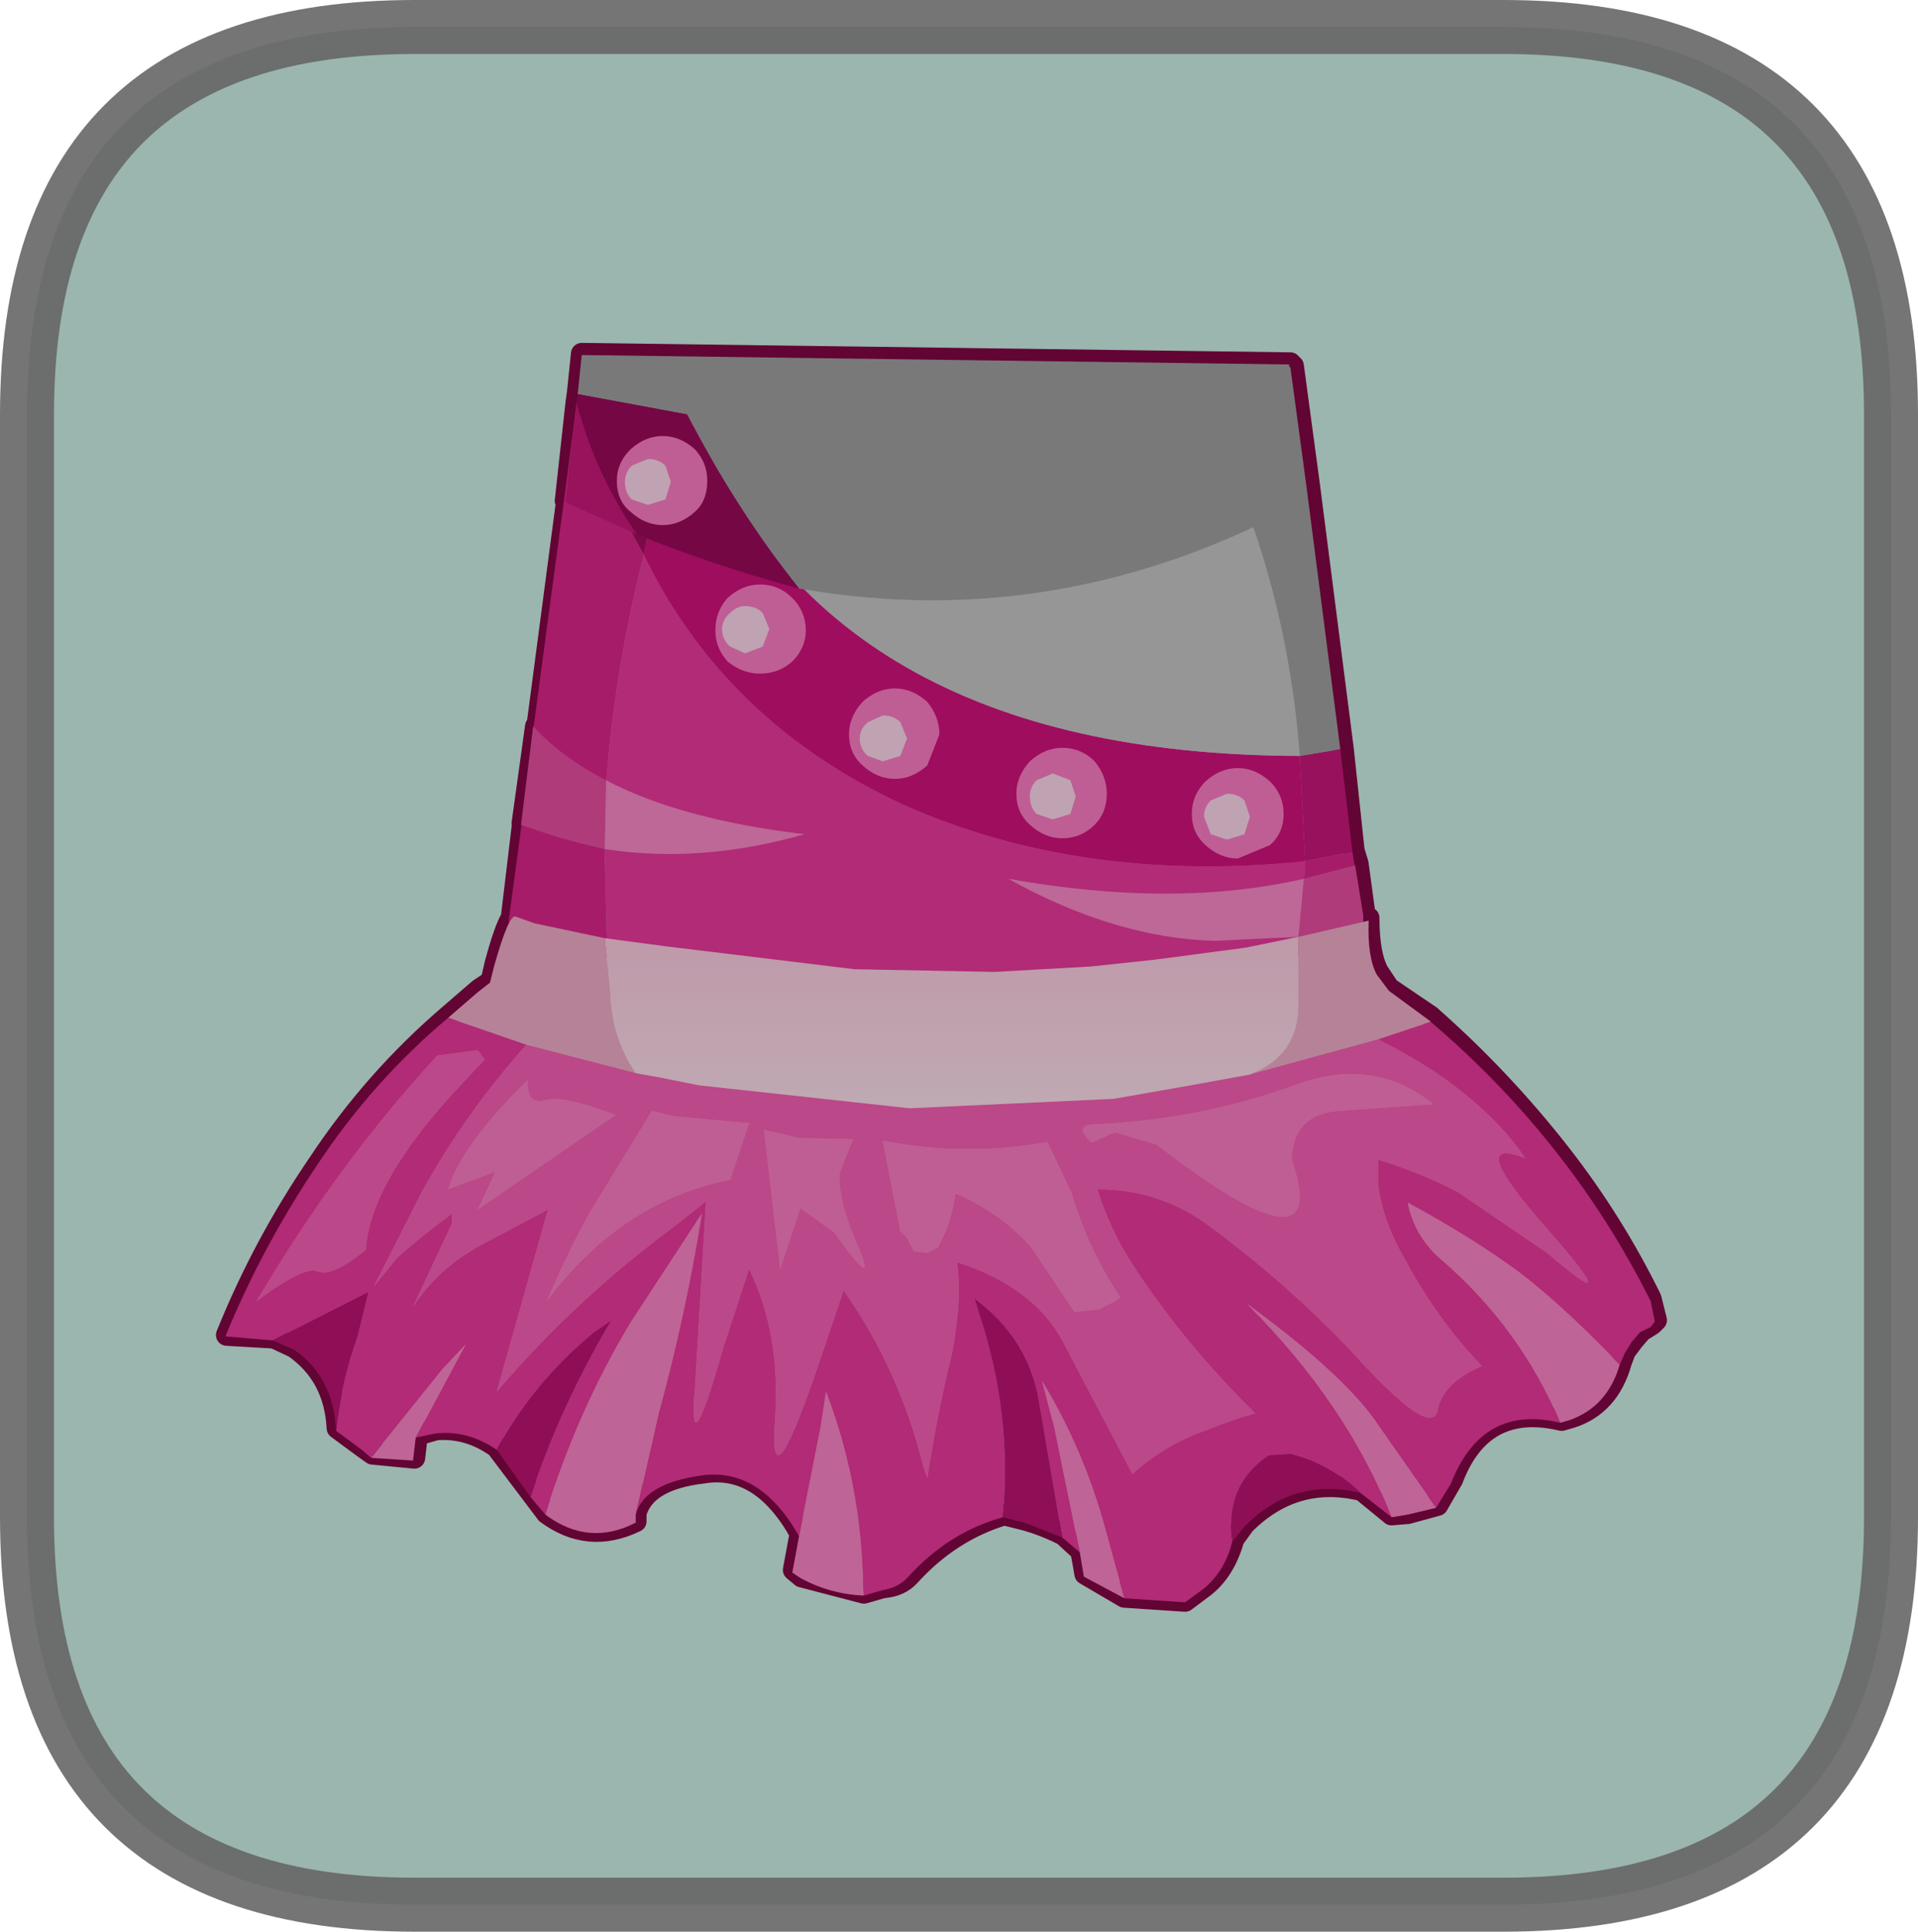<?xml version="1.0" encoding="UTF-8" standalone="no"?>
<svg xmlns:xlink="http://www.w3.org/1999/xlink" height="71.55px" width="71.05px" xmlns="http://www.w3.org/2000/svg">
  <g transform="matrix(1.0, 0.0, 0.0, 1.0, 8.35, 13.1)">
    <path d="M47.35 -12.1 Q61.7 -12.1 61.7 2.25 L61.7 43.1 Q61.7 57.45 47.35 57.45 L7.0 57.45 Q-7.35 57.45 -7.35 43.1 L-7.35 2.25 Q-7.35 -12.1 7.0 -12.1 L47.35 -12.1" fill="#cff3e8" fill-rule="evenodd" stroke="none"/>
    <path d="M15.65 36.3 L15.65 36.2 15.75 36.4 15.65 36.3" fill="url(#gradient0)" fill-rule="evenodd" stroke="none"/>
    <path d="M15.65 36.3 L15.75 36.4" fill="none" stroke="#660000" stroke-linecap="round" stroke-linejoin="round" stroke-width="0.05"/>
    <path d="M41.4 14.65 L41.8 18.4 41.95 18.9 42.2 20.75 42.25 20.95 42.35 20.9 Q42.35 22.25 42.7 22.9 L43.1 23.5 44.65 24.55 44.7 24.6 Q47.3 26.9 49.45 29.65 51.4 32.15 52.8 35.0 L53.0 35.8 52.85 35.95 52.45 36.2 52.15 36.55 51.85 36.95 51.7 37.35 Q51.25 38.95 49.85 39.4 L49.5 39.5 Q46.55 38.8 45.45 41.7 L44.9 42.65 43.8 42.95 43.2 43.0 42.1 42.1 Q39.6 41.5 37.75 43.35 L37.35 43.9 Q37.0 45.15 36.15 45.75 L35.55 46.2 33.3 46.05 31.85 45.2 31.7 44.35 31.05 43.75 Q30.35 43.4 29.65 43.2 L28.85 43.0 Q26.85 43.6 25.35 45.25 25.0 45.65 24.35 45.7 L23.65 45.9 21.35 45.3 21.05 45.05 21.3 43.7 Q19.85 41.1 17.7 41.45 15.55 41.7 15.2 42.95 L15.2 43.25 Q13.45 44.1 11.9 42.95 L10.05 40.5 Q9.0 39.75 7.8 39.85 L7.1 40.05 7.0 40.9 5.45 40.75 5.1 40.5 4.15 39.8 Q4.05 37.85 2.55 36.8 L1.8 36.45 0.05 36.35 Q1.4 33.0 3.45 30.0 5.5 26.9 8.3 24.5 L9.4 23.55 9.85 23.25 10.0 22.6 Q10.35 21.3 10.6 20.9 L11.0 17.55 11.05 17.4 11.0 17.4 11.5 13.8 11.55 13.8 12.65 5.45 12.6 5.45 13.0 1.8 13.05 1.45 13.2 0.0 39.45 0.35 39.45 0.45 39.55 0.45 40.15 4.9 41.4 14.65" fill="#ee90b6" fill-rule="evenodd" stroke="none"/>
    <path d="M41.4 14.65 L40.15 4.9 39.55 0.45 39.45 0.45 39.45 0.35 13.2 0.0 13.05 1.45 13.0 1.8 12.6 5.45 12.65 5.45 11.55 13.8 11.5 13.8 11.0 17.4 11.05 17.4 11.0 17.55 10.6 20.9 Q10.35 21.3 10.0 22.6 L9.85 23.25 9.4 23.55 8.3 24.5 Q5.5 26.9 3.45 30.0 1.4 33.0 0.05 36.35 L1.8 36.45 2.55 36.8 Q4.05 37.85 4.15 39.8 L5.1 40.5 5.45 40.75 7.0 40.9 7.1 40.05 7.8 39.85 Q9.0 39.75 10.05 40.5 L11.9 42.95 Q13.45 44.1 15.2 43.25 L15.2 42.95 Q15.55 41.7 17.7 41.45 19.85 41.1 21.3 43.7 L21.05 45.05 21.35 45.3 23.65 45.9 24.35 45.7 Q25.0 45.65 25.35 45.25 26.85 43.6 28.85 43.0 L29.65 43.2 Q30.35 43.4 31.05 43.75 L31.7 44.35 31.85 45.2 33.3 46.05 35.55 46.2 36.15 45.75 Q37.0 45.15 37.35 43.9 L37.75 43.35 Q39.6 41.5 42.1 42.1 L43.2 43.0 43.8 42.95 44.9 42.65 45.45 41.7 Q46.55 38.8 49.5 39.5 L49.85 39.4 Q51.25 38.95 51.7 37.35 L51.85 36.95 52.15 36.55 52.45 36.2 52.85 35.95 53.0 35.8 52.8 35.0 Q51.4 32.15 49.45 29.65 47.3 26.9 44.7 24.6 L44.65 24.55 43.1 23.5 42.7 22.9 Q42.35 22.25 42.35 20.9 L42.25 20.95 42.2 20.75 41.95 18.9 41.8 18.4 41.4 14.65 Z" fill="none" stroke="#830645" stroke-linecap="round" stroke-linejoin="round" stroke-width="0.8"/>
    <path d="M41.75 18.45 L40.0 18.8 39.8 14.9 41.3 14.65 41.75 18.45" fill="#c9177b" fill-rule="evenodd" stroke="none"/>
    <path d="M41.75 18.45 L41.85 19.1 42.15 20.95 42.15 21.2 42.3 21.95 42.15 21.75 39.65 22.35 39.75 21.75 39.95 19.65 40.0 18.8 41.75 18.45 M14.15 22.35 L10.5 21.65 10.5 20.95 10.95 17.6 11.4 13.95 12.6 5.0 13.0 1.9 Q14.05 4.9 15.5 7.45 14.4 11.8 14.1 16.0 L14.05 18.5 14.15 22.35" fill="#de268c" fill-rule="evenodd" stroke="none"/>
    <path d="M40.0 18.8 L39.95 19.65 39.75 21.75 39.65 22.35 Q27.0 24.75 14.15 22.35 L14.05 18.5 14.1 16.0 Q14.4 11.8 15.5 7.45 18.5 13.65 25.1 16.7 31.7 19.65 40.0 18.8" fill="#ec3a9d" fill-rule="evenodd" stroke="none"/>
    <path d="M39.8 14.9 L40.0 18.8 Q31.7 19.65 25.1 16.7 18.5 13.65 15.5 7.45 L16.65 1.8 17.15 1.9 Q22.0 14.85 39.8 14.9" fill="#d4117e" fill-rule="evenodd" stroke="none"/>
    <path d="M35.3 0.45 L39.45 0.5 40.05 4.95 41.3 14.65 39.8 14.9 Q39.2 7.0 35.3 0.45" fill="#a2a2a2" fill-rule="evenodd" stroke="none"/>
    <path d="M13.1 1.25 L13.2 0.15 16.8 0.25 35.3 0.45 Q39.2 7.0 39.8 14.9 22.0 14.85 17.15 1.9 L16.65 1.8 13.1 1.25" fill="#c8c8c8" fill-rule="evenodd" stroke="none"/>
    <path d="M13.0 1.9 L13.05 1.6 13.1 1.25 16.65 1.8 15.5 7.45 Q14.05 4.9 13.0 1.9" fill="#a60d62" fill-rule="evenodd" stroke="none"/>
    <path d="M13.0 1.9 L13.05 1.6" fill="none" stroke="#830645" stroke-linecap="round" stroke-linejoin="round" stroke-width="0.5"/>
    <path d="M13.05 1.5 L13.2 0.05 39.4 0.4 40.0 5.45 Q31.0 10.4 21.25 8.7 18.95 5.8 17.1 2.25 L13.05 1.5" fill="#a2a2a2" fill-rule="evenodd" stroke="none"/>
    <path d="M13.05 1.5 L17.1 2.25 Q18.95 5.8 21.25 8.7 18.1 7.85 15.25 6.7 13.7 4.5 13.0 1.8 L13.05 1.5" fill="#9c0a5b" fill-rule="evenodd" stroke="none"/>
    <path d="M15.25 6.7 L12.6 5.5 13.0 1.8 Q13.7 4.5 15.25 6.7" fill="#cb187b" fill-rule="evenodd" stroke="none"/>
    <path d="M21.0 11.4 Q20.5 11.85 19.8 11.85 19.15 11.85 18.6 11.4 18.15 10.9 18.15 10.25 18.15 9.55 18.6 9.05 19.15 8.55 19.8 8.55 20.5 8.55 21.0 9.05 21.5 9.55 21.5 10.25 21.5 10.9 21.0 11.4" fill="#ff7ec5" fill-rule="evenodd" stroke="none"/>
    <path d="M24.8 12.4 Q25.45 12.4 26.0 12.9 26.45 13.45 26.45 14.1 L26.0 15.25 Q25.45 15.75 24.8 15.75 24.15 15.75 23.6 15.25 23.1 14.8 23.1 14.1 23.1 13.45 23.6 12.9 24.15 12.4 24.8 12.4" fill="#ff7ec5" fill-rule="evenodd" stroke="none"/>
    <path d="M32.2 15.1 Q32.65 15.65 32.65 16.3 32.65 17.0 32.2 17.45 31.7 17.95 31.0 17.95 30.35 17.95 29.8 17.45 29.3 17.0 29.3 16.3 29.3 15.65 29.8 15.1 30.35 14.6 31.0 14.6 31.7 14.6 32.2 15.1" fill="#ff7ec5" fill-rule="evenodd" stroke="none"/>
    <path d="M36.3 15.85 Q36.85 15.35 37.5 15.35 38.15 15.35 38.7 15.85 39.2 16.35 39.2 17.05 39.2 17.75 38.7 18.2 L37.5 18.7 Q36.85 18.7 36.3 18.2 35.8 17.75 35.8 17.05 35.8 16.35 36.3 15.85" fill="#ff7ec5" fill-rule="evenodd" stroke="none"/>
    <path d="M18.4 10.2 Q18.4 9.85 18.7 9.6 18.95 9.35 19.25 9.35 19.65 9.35 19.9 9.6 L20.15 10.2 19.9 10.85 19.25 11.1 18.7 10.85 Q18.4 10.6 18.4 10.2" fill="#ffd9ee" fill-rule="evenodd" stroke="none"/>
    <path d="M23.8 13.65 L24.35 13.4 Q24.75 13.4 25.0 13.65 L25.25 14.25 25.0 14.9 24.35 15.1 23.8 14.9 Q23.5 14.65 23.5 14.25 23.5 13.9 23.8 13.65" fill="#ffd9ee" fill-rule="evenodd" stroke="none"/>
    <path d="M31.3 15.8 L31.5 16.4 31.3 17.05 30.65 17.25 30.05 17.05 Q29.8 16.8 29.8 16.4 29.8 16.05 30.05 15.8 L30.65 15.55 31.3 15.8" fill="#ffd9ee" fill-rule="evenodd" stroke="none"/>
    <path d="M36.5 17.8 L36.25 17.15 Q36.25 16.8 36.5 16.55 L37.1 16.3 Q37.5 16.3 37.75 16.55 L37.95 17.15 37.75 17.8 37.1 18.0 36.5 17.8" fill="#ffd9ee" fill-rule="evenodd" stroke="none"/>
    <path d="M15.0 3.55 Q15.55 3.05 16.2 3.05 16.85 3.05 17.4 3.55 17.85 4.05 17.85 4.7 17.85 5.45 17.4 5.85 16.85 6.35 16.2 6.35 15.55 6.35 15.0 5.85 14.5 5.45 14.5 4.7 14.5 4.05 15.0 3.55" fill="#ff7ec5" fill-rule="evenodd" stroke="none"/>
    <path d="M15.05 4.15 L15.65 3.9 Q16.05 3.9 16.3 4.15 L16.5 4.75 16.3 5.4 15.65 5.6 15.05 5.4 Q14.8 5.15 14.8 4.75 14.8 4.4 15.05 4.15" fill="#ffd9ee" fill-rule="evenodd" stroke="none"/>
    <path d="M39.95 19.45 L41.85 18.95 42.15 20.8 42.15 21.05 39.75 21.6 39.95 19.45 M14.1 15.8 L14.05 18.35 Q12.45 18.0 10.95 17.45 L11.4 13.8 Q12.45 14.95 14.1 15.8" fill="#e94fa4" fill-rule="evenodd" stroke="none"/>
    <path d="M39.95 19.45 L39.75 21.6 36.65 21.75 Q32.95 21.65 29.0 19.45 35.15 20.55 39.95 19.45 M14.05 18.35 L14.1 15.8 Q16.85 17.25 21.45 17.8 17.6 18.9 14.05 18.35" fill="#fc8bca" fill-rule="evenodd" stroke="none"/>
    <path d="M39.75 21.6 L42.35 21.0 Q42.3 22.35 42.65 23.0 L43.1 23.6 44.6 24.7 44.65 24.75 42.7 25.4 41.6 25.7 37.95 26.7 Q39.75 26.0 39.75 24.15 L39.75 21.6 M8.25 24.6 L9.35 23.65 9.8 23.3 9.95 22.7 Q10.5 20.75 10.75 20.85 L11.45 21.1 14.05 21.65 14.25 23.65 Q14.3 25.35 15.2 26.65 L11.15 25.6 8.25 24.6" fill="#f3aeca" fill-rule="evenodd" stroke="none"/>
    <path d="M44.65 24.75 Q47.3 27.0 49.4 29.7 51.35 32.2 52.8 35.1 L52.95 35.85 52.8 36.05 52.4 36.25 52.1 36.6 51.85 37.0 51.65 37.45 Q49.25 34.95 47.55 33.75 45.85 32.55 43.8 31.45 44.05 32.75 45.15 33.65 48.0 36.15 49.45 39.6 46.55 38.9 45.4 41.85 L44.85 42.75 42.75 39.75 Q41.55 37.9 37.85 35.2 41.55 38.9 43.2 43.1 L42.05 42.2 Q40.9 41.1 39.45 40.75 L38.65 40.8 Q37.0 41.9 37.3 44.0 37.0 45.2 36.1 45.85 L35.55 46.25 33.3 46.1 32.6 43.55 Q31.8 40.6 30.25 38.05 L30.7 39.75 31.65 44.4 31.0 43.85 30.1 38.6 Q29.65 36.4 27.75 35.0 L27.95 35.65 Q29.15 39.3 28.8 43.1 26.8 43.65 25.3 45.3 24.95 45.7 24.35 45.8 L23.65 46.0 23.6 45.0 Q23.45 41.6 22.25 38.45 L22.05 39.75 21.25 43.8 Q19.8 41.25 17.65 41.55 15.5 41.85 15.2 43.0 L16.05 39.25 Q17.05 35.6 17.65 31.85 L15.0 35.9 Q13.05 39.15 11.85 43.0 L11.3 42.35 Q12.4 39.0 14.3 35.8 L13.65 36.25 Q11.4 38.1 10.05 40.6 8.95 39.85 7.75 40.0 L7.05 40.15 8.9 36.7 8.05 37.6 5.4 40.9 5.05 40.6 4.1 39.9 Q4.3 38.05 4.9 36.4 L5.3 34.75 1.75 36.55 0.0 36.4 Q1.35 33.1 3.4 30.05 5.45 26.95 8.25 24.6 L11.15 25.6 Q8.95 28.05 7.3 31.0 L5.5 34.55 6.35 33.5 Q7.3 32.65 8.4 31.85 L8.4 32.2 6.95 35.3 Q7.9 33.85 9.5 33.0 L11.95 31.7 10.05 38.45 Q12.95 35.05 16.6 32.35 L17.8 31.4 17.4 38.2 Q17.1 41.55 18.45 36.8 L19.4 33.9 Q20.6 36.35 20.35 39.6 20.15 42.75 21.9 37.65 L22.9 34.7 Q24.95 37.6 25.85 41.2 L26.0 41.65 Q26.4 39.1 26.9 37.1 27.3 35.1 27.1 33.65 29.9 34.55 31.0 36.55 L33.6 41.5 Q34.8 40.4 36.4 39.85 37.25 39.5 38.15 39.25 35.45 36.6 33.55 33.65 32.75 32.4 32.3 30.95 34.65 30.95 36.5 32.35 39.4 34.5 41.8 37.05 44.65 40.2 44.9 39.15 45.1 38.1 46.55 37.5 44.9 35.8 43.7 33.55 42.9 32.2 42.7 30.8 L42.7 29.85 Q44.3 30.35 45.65 31.05 L48.95 33.3 Q52.0 35.9 48.95 32.4 45.85 28.9 48.15 29.8 47.35 28.6 46.0 27.5 44.7 26.4 42.7 25.4 L44.65 24.75 M7.85 26.0 Q4.2 29.95 1.15 35.1 2.95 33.75 3.45 34.0 3.95 34.2 5.2 33.2 5.35 30.65 8.8 27.0 L9.6 26.15 9.35 25.8 7.85 26.0" fill="#ec3a9d" fill-rule="evenodd" stroke="none"/>
    <path d="M37.95 26.7 L41.6 25.7 42.7 25.4 Q44.7 26.4 46.0 27.5 47.35 28.6 48.15 29.8 45.85 28.9 48.95 32.4 52.0 35.9 48.95 33.3 L45.65 31.05 Q44.3 30.35 42.7 29.85 L42.7 30.8 Q42.9 32.2 43.7 33.55 44.9 35.8 46.55 37.5 45.1 38.1 44.9 39.15 44.65 40.2 41.8 37.05 39.4 34.5 36.5 32.35 34.65 30.95 32.3 30.95 32.75 32.4 33.55 33.65 35.45 36.6 38.15 39.25 37.25 39.5 36.4 39.85 34.8 40.4 33.6 41.5 L31.0 36.55 Q29.9 34.55 27.1 33.65 27.3 35.1 26.9 37.1 26.4 39.1 26.0 41.65 L25.85 41.2 Q24.95 37.6 22.9 34.7 L21.9 37.65 Q20.15 42.75 20.35 39.6 20.6 36.35 19.4 33.9 L18.45 36.8 Q17.1 41.55 17.4 38.2 L17.8 31.4 16.6 32.35 Q12.95 35.05 10.05 38.45 L11.95 31.7 9.5 33.0 Q7.9 33.85 6.95 35.3 L8.4 32.2 8.4 31.85 Q7.3 32.65 6.35 33.5 L5.5 34.55 7.3 31.0 Q8.95 28.05 11.15 25.6 L15.2 26.65 16.05 26.8 17.55 27.1 25.35 27.95 32.9 27.6 35.75 27.1 37.95 26.7 M41.2 28.05 L44.75 27.8 Q42.5 26.0 39.6 27.1 36.0 28.4 32.05 28.55 L31.85 28.6 31.75 28.75 31.8 28.9 31.95 29.1 32.05 29.2 32.15 29.2 32.8 28.9 33.0 28.85 34.5 29.3 Q41.05 34.35 39.5 29.85 39.55 28.2 41.2 28.05 M15.8 28.05 L13.9 31.15 Q13.0 32.55 11.9 35.1 14.65 31.4 18.7 30.6 L19.4 28.5 16.65 28.25 15.8 28.05 M11.2 26.9 Q8.75 29.3 8.25 30.95 L10.0 30.3 9.35 31.7 14.45 28.2 Q12.5 27.45 11.85 27.65 11.15 27.85 11.2 26.9 M7.85 26.0 L9.35 25.8 9.6 26.15 8.8 27.0 Q5.35 30.65 5.2 33.2 3.95 34.2 3.45 34.0 2.95 33.75 1.15 35.1 4.2 29.95 7.85 26.0 M22.75 30.35 L23.25 29.1 21.25 29.05 19.95 28.75 20.55 33.9 21.3 31.65 22.55 32.55 Q24.2 34.85 23.45 33.1 22.7 31.4 22.75 30.35 M32.95 35.1 L33.15 34.95 Q31.95 33.15 31.35 31.1 L30.45 29.2 Q27.4 29.75 24.35 29.15 L25.0 32.5 25.25 32.75 25.5 33.25 26.0 33.3 26.4 33.1 26.75 32.35 26.95 31.65 27.05 31.1 Q28.75 31.85 29.85 33.1 L31.45 35.5 32.35 35.4 32.95 35.1" fill="#fa60b6" fill-rule="evenodd" stroke="none"/>
    <path d="M41.2 28.05 Q39.55 28.2 39.5 29.85 41.05 34.35 34.5 29.3 L33.0 28.85 32.8 28.9 32.15 29.2 32.05 29.2 31.95 29.1 31.8 28.9 31.75 28.75 31.85 28.6 32.05 28.55 Q36.0 28.4 39.6 27.1 42.5 26.0 44.75 27.8 L41.2 28.05 M15.8 28.05 L16.65 28.25 19.4 28.5 18.7 30.6 Q14.65 31.4 11.9 35.1 13.0 32.55 13.9 31.15 L15.8 28.05 M11.2 26.9 Q11.15 27.85 11.85 27.65 12.5 27.45 14.45 28.2 L9.35 31.7 10.0 30.3 8.25 30.95 Q8.75 29.3 11.2 26.9 M32.95 35.1 L32.35 35.4 31.45 35.5 29.85 33.1 Q28.75 31.85 27.05 31.1 L26.95 31.65 26.75 32.35 26.4 33.1 26.0 33.3 25.5 33.25 25.25 32.75 25.0 32.5 24.35 29.15 Q27.4 29.75 30.45 29.2 L31.35 31.1 Q31.95 33.15 33.15 34.95 L32.95 35.1 M22.75 30.35 Q22.7 31.4 23.45 33.1 24.2 34.85 22.55 32.55 L21.3 31.65 20.55 33.9 19.95 28.75 21.25 29.05 23.25 29.1 22.75 30.35" fill="#ff7ec5" fill-rule="evenodd" stroke="none"/>
    <path d="M51.65 37.45 Q51.2 39.0 49.8 39.5 L49.45 39.6 Q48.0 36.15 45.15 33.65 44.05 32.75 43.8 31.45 45.85 32.55 47.55 33.75 49.25 34.95 51.65 37.45 M44.85 42.75 L43.8 43.0 43.2 43.1 Q41.55 38.9 37.85 35.2 41.55 37.9 42.75 39.75 L44.85 42.75 M33.3 46.1 L31.8 45.3 31.65 44.4 30.7 39.75 30.25 38.05 Q31.8 40.6 32.6 43.55 L33.3 46.1 M23.65 46.0 Q22.4 45.95 21.3 45.35 L21.0 45.15 21.25 43.8 22.05 39.75 22.25 38.45 Q23.45 41.6 23.6 45.0 L23.65 46.0 M15.2 43.0 L15.2 43.3 Q13.45 44.2 11.85 43.0 13.05 39.15 15.0 35.9 L17.65 31.85 Q17.05 35.6 16.05 39.25 L15.2 43.0 M7.05 40.15 L6.95 41.0 5.4 40.9 8.05 37.6 8.9 36.7 7.05 40.15" fill="#ff85c8" fill-rule="evenodd" stroke="none"/>
    <path d="M14.05 21.65 L16.3 21.95 23.3 22.8 28.5 22.9 32.05 22.7 34.4 22.45 37.8 22.0 39.75 21.6 39.75 24.15 Q39.75 26.0 37.95 26.7 L35.75 27.1 32.9 27.6 25.35 27.95 17.55 27.1 16.05 26.8 15.2 26.65 Q14.3 25.35 14.25 23.65 L14.05 21.65" fill="url(#gradient1)" fill-rule="evenodd" stroke="none"/>
    <path d="M42.05 42.2 Q39.55 41.6 37.75 43.45 L37.3 44.0 Q37.0 41.9 38.65 40.8 L39.45 40.75 Q40.9 41.1 42.05 42.2 M31.0 43.85 L29.6 43.3 28.8 43.1 Q29.15 39.3 27.95 35.65 L27.75 35.0 Q29.65 36.4 30.1 38.6 L31.0 43.85 M11.3 42.35 L10.05 40.6 Q11.4 38.1 13.65 36.25 L14.3 35.8 Q12.4 39.0 11.3 42.35 M4.1 39.9 Q4.0 37.9 2.55 36.9 L1.75 36.55 5.3 34.75 4.9 36.4 Q4.3 38.05 4.1 39.9" fill="#bd1472" fill-rule="evenodd" stroke="none"/>
    <path d="M47.35 -12.1 Q61.7 -12.1 61.7 2.25 L61.7 43.1 Q61.7 57.45 47.35 57.45 L7.0 57.45 Q-7.35 57.45 -7.35 43.1 L-7.35 2.25 Q-7.35 -12.1 7.0 -12.1 L47.35 -12.1" fill="#000000" fill-opacity="0.251" fill-rule="evenodd" stroke="none"/>
    <path d="M47.35 -12.1 L7.0 -12.1 Q-7.35 -12.1 -7.35 2.25 L-7.35 43.1 Q-7.35 57.45 7.0 57.45 L47.35 57.45 Q61.7 57.45 61.7 43.1 L61.7 2.25 Q61.7 -12.1 47.35 -12.1 Z" fill="none" stroke="#666666" stroke-linecap="round" stroke-linejoin="round" stroke-opacity="0.902" stroke-width="2.0"/>
  </g>
  <defs>
    <linearGradient gradientTransform="matrix(-0.001, -0.029, 0.032, -0.001, 19.7, 16.85)" gradientUnits="userSpaceOnUse" id="gradient0" spreadMethod="pad" x1="-819.2" x2="819.2">
      <stop offset="0.0" stop-color="#930f44"/>
      <stop offset="1.0" stop-color="#a3104b"/>
    </linearGradient>
    <linearGradient gradientTransform="matrix(0.0, 0.018, -0.033, 0.0, 27.25, 19.0)" gradientUnits="userSpaceOnUse" id="gradient1" spreadMethod="pad" x1="-819.2" x2="819.2">
      <stop offset="0.0" stop-color="#ff93be"/>
      <stop offset="1.0" stop-color="#fff5fb"/>
    </linearGradient>
  </defs>
</svg>
